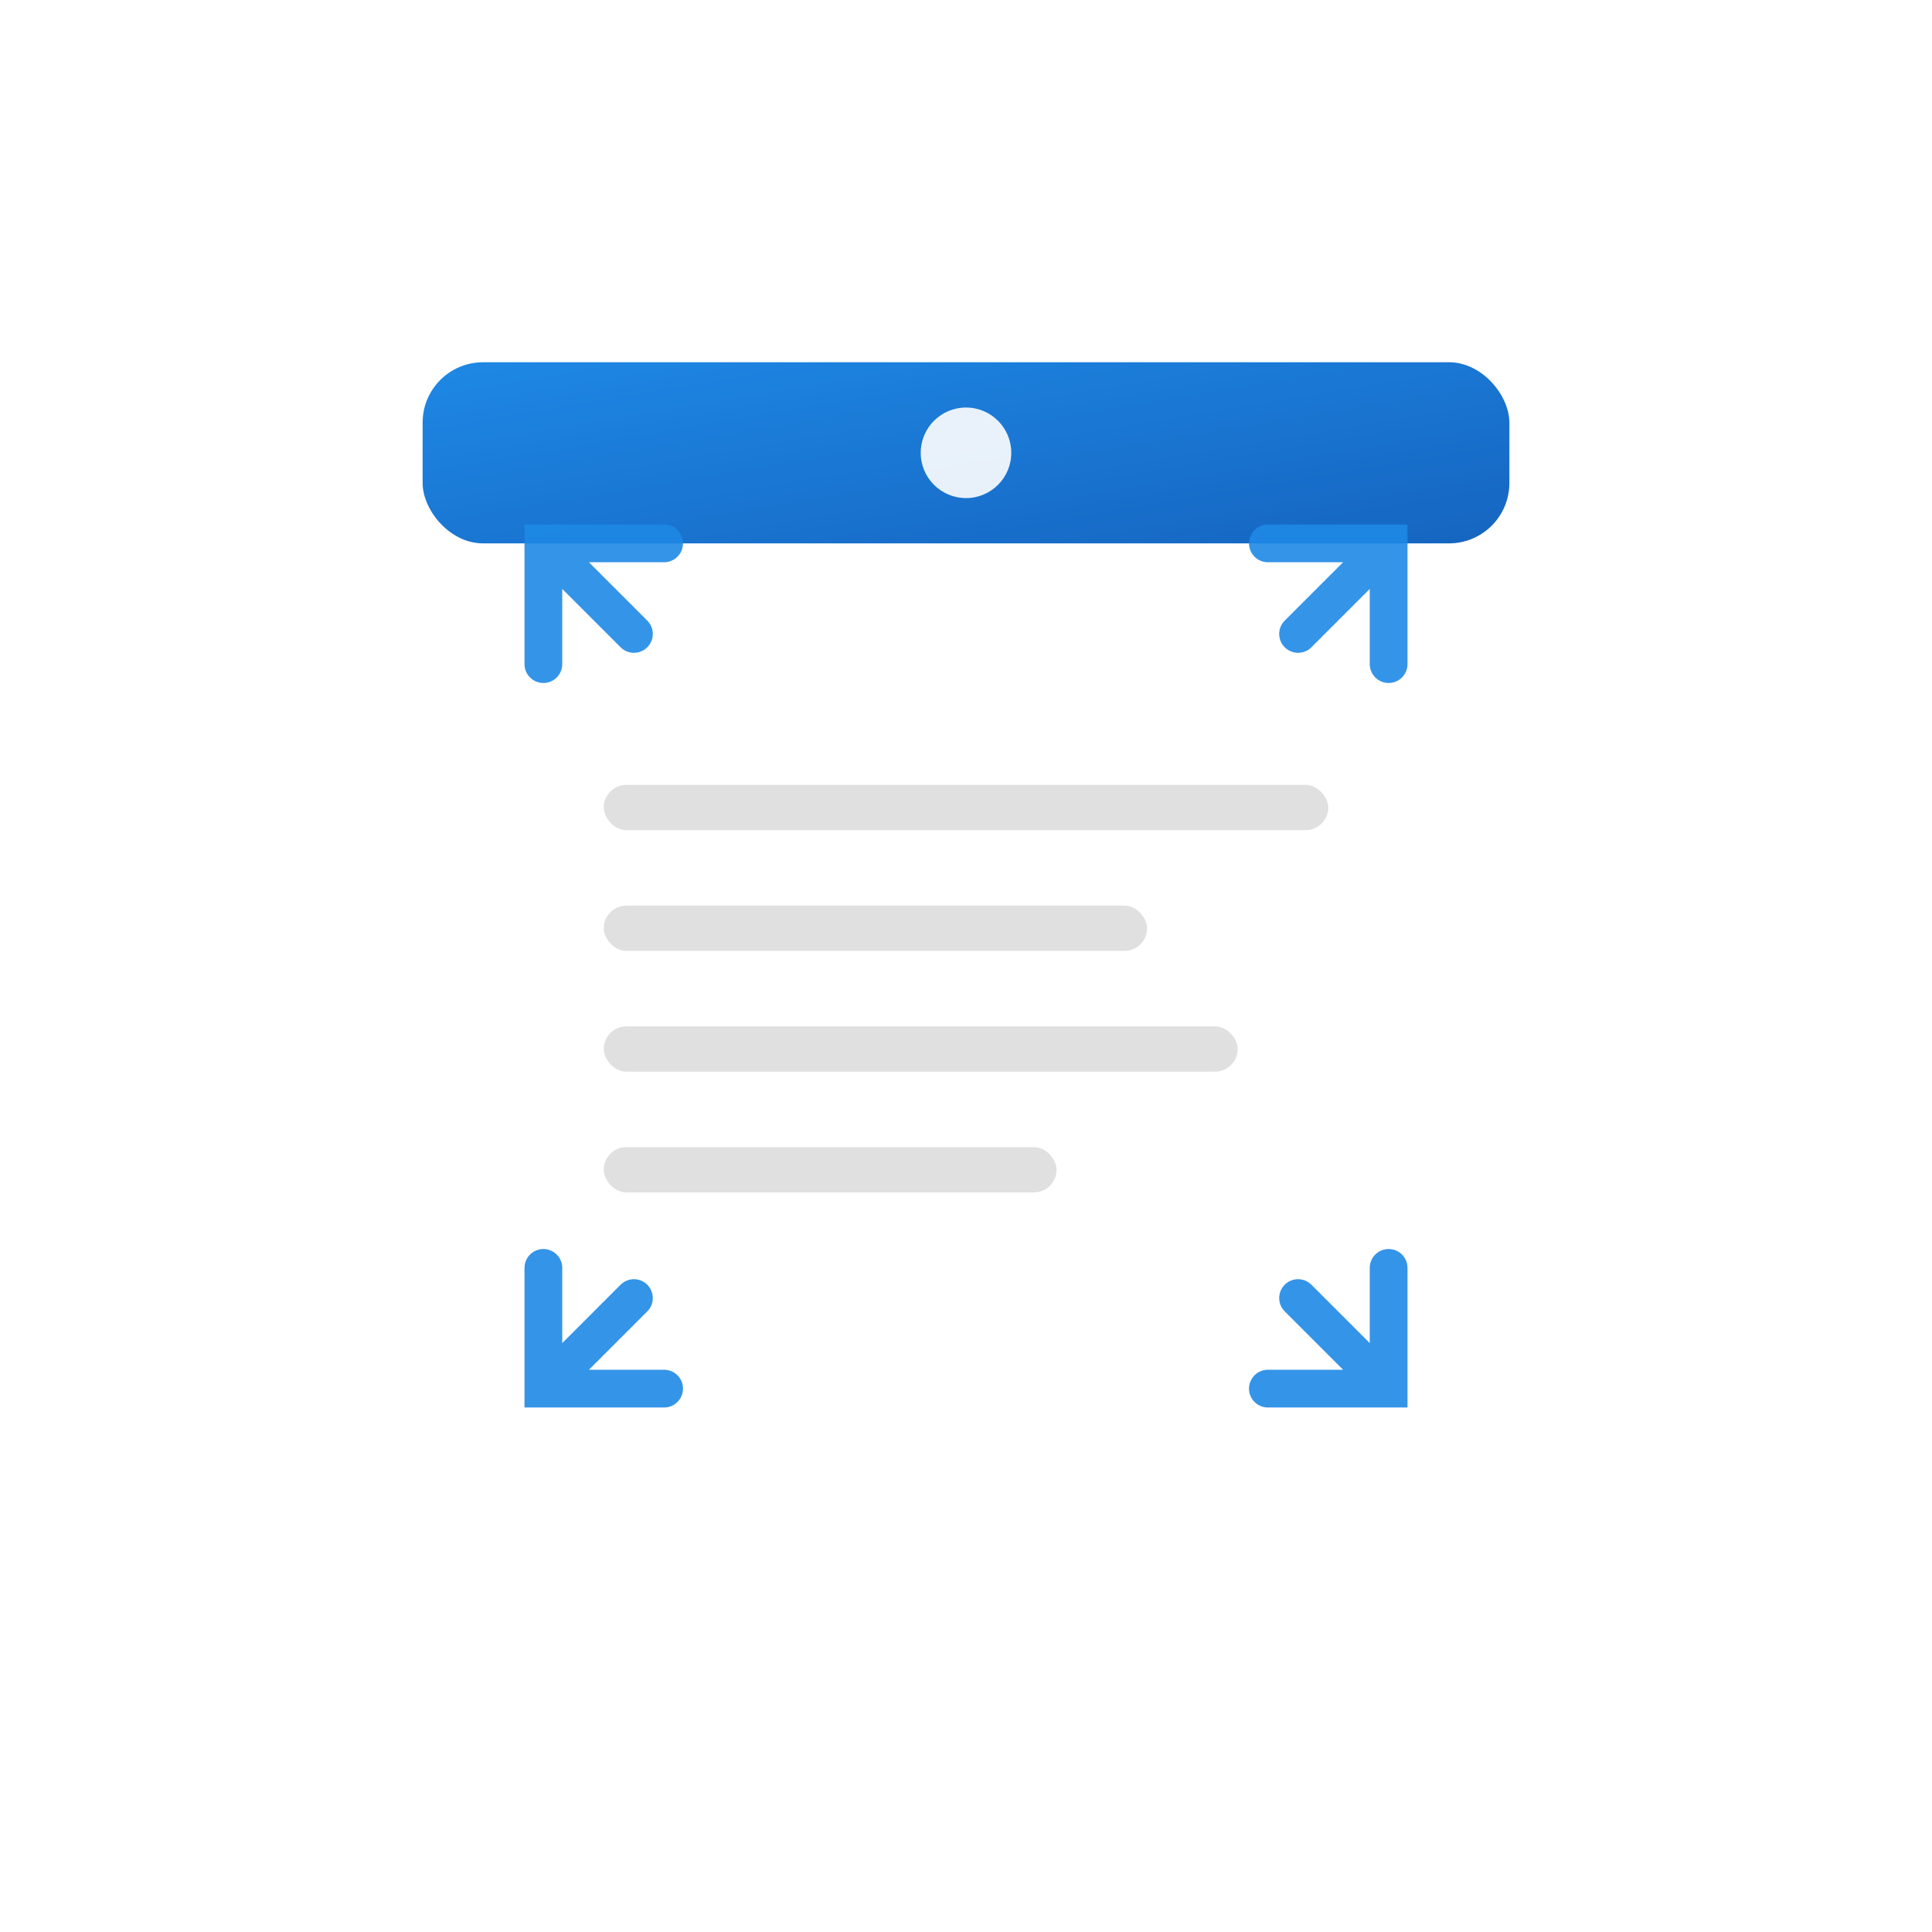 <?xml version="1.0" encoding="UTF-8"?>
<svg width="128" height="128" viewBox="0 0 128 128" xmlns="http://www.w3.org/2000/svg">
  <!-- Background with subtle gradient -->
  <defs>
    <linearGradient id="bgGradient" x1="0%" y1="0%" x2="100%" y2="100%">
      <stop offset="0%" style="stop-color:#1E88E5;stop-opacity:1" />
      <stop offset="100%" style="stop-color:#1565C0;stop-opacity:1" />
    </linearGradient>
    
    <!-- Shadow for depth -->
    <filter id="shadow" x="-50%" y="-50%" width="200%" height="200%">
      <feGaussianBlur in="SourceAlpha" stdDeviation="2"/>
      <feOffset dx="0" dy="1" result="offsetblur"/>
      <feFlood flood-color="#000000" flood-opacity="0.2"/>
      <feComposite in2="offsetblur" operator="in"/>
      <feMerge>
        <feMergeNode/>
        <feMergeNode in="SourceGraphic"/>
      </feMerge>
    </filter>
    
    <!-- White glow for dark backgrounds -->
    <filter id="glow">
      <feGaussianBlur stdDeviation="2" result="coloredBlur"/>
      <feMerge>
        <feMergeNode in="coloredBlur"/>
        <feMergeNode in="SourceGraphic"/>
      </feMerge>
    </filter>
  </defs>
  
  <!-- Main icon area (96x96 with 16px padding) -->
  <g transform="translate(16, 16)">
    <!-- Document background -->
    <rect x="12" y="8" width="72" height="80" rx="4" ry="4" 
          fill="white" filter="url(#shadow)"/>
    
    <!-- Document header bar (representing MPF bar) -->
    <rect x="12" y="8" width="72" height="12" rx="4" ry="4" 
          fill="url(#bgGradient)"/>
    
    <!-- Expand arrows indicating optimization -->
    <g fill="#1E88E5" opacity="0.9">
      <!-- Top-left arrow -->
      <path d="M 20 28 L 20 20 L 28 20 M 20 20 L 26 26" 
            stroke="#1E88E5" stroke-width="2.5" fill="none" stroke-linecap="round"/>
      
      <!-- Top-right arrow -->
      <path d="M 76 28 L 76 20 L 68 20 M 76 20 L 70 26" 
            stroke="#1E88E5" stroke-width="2.5" fill="none" stroke-linecap="round"/>
      
      <!-- Bottom-left arrow -->
      <path d="M 20 68 L 20 76 L 28 76 M 20 76 L 26 70" 
            stroke="#1E88E5" stroke-width="2.5" fill="none" stroke-linecap="round"/>
      
      <!-- Bottom-right arrow -->
      <path d="M 76 68 L 76 76 L 68 76 M 76 76 L 70 70" 
            stroke="#1E88E5" stroke-width="2.5" fill="none" stroke-linecap="round"/>
    </g>
    
    <!-- Document lines representing text -->
    <g fill="#E0E0E0">
      <rect x="24" y="36" width="48" height="3" rx="1.5"/>
      <rect x="24" y="44" width="36" height="3" rx="1.5"/>
      <rect x="24" y="52" width="42" height="3" rx="1.5"/>
      <rect x="24" y="60" width="30" height="3" rx="1.5"/>
    </g>
    
    <!-- MPF logo hint (simplified) -->
    <circle cx="48" cy="14" r="3" fill="white" opacity="0.9"/>
  </g>
  
  <!-- Subtle white outer glow for dark backgrounds -->
  <rect x="0" y="0" width="128" height="128" fill="none" 
        stroke="white" stroke-width="0.5" opacity="0.3" filter="url(#glow)"/>
</svg>